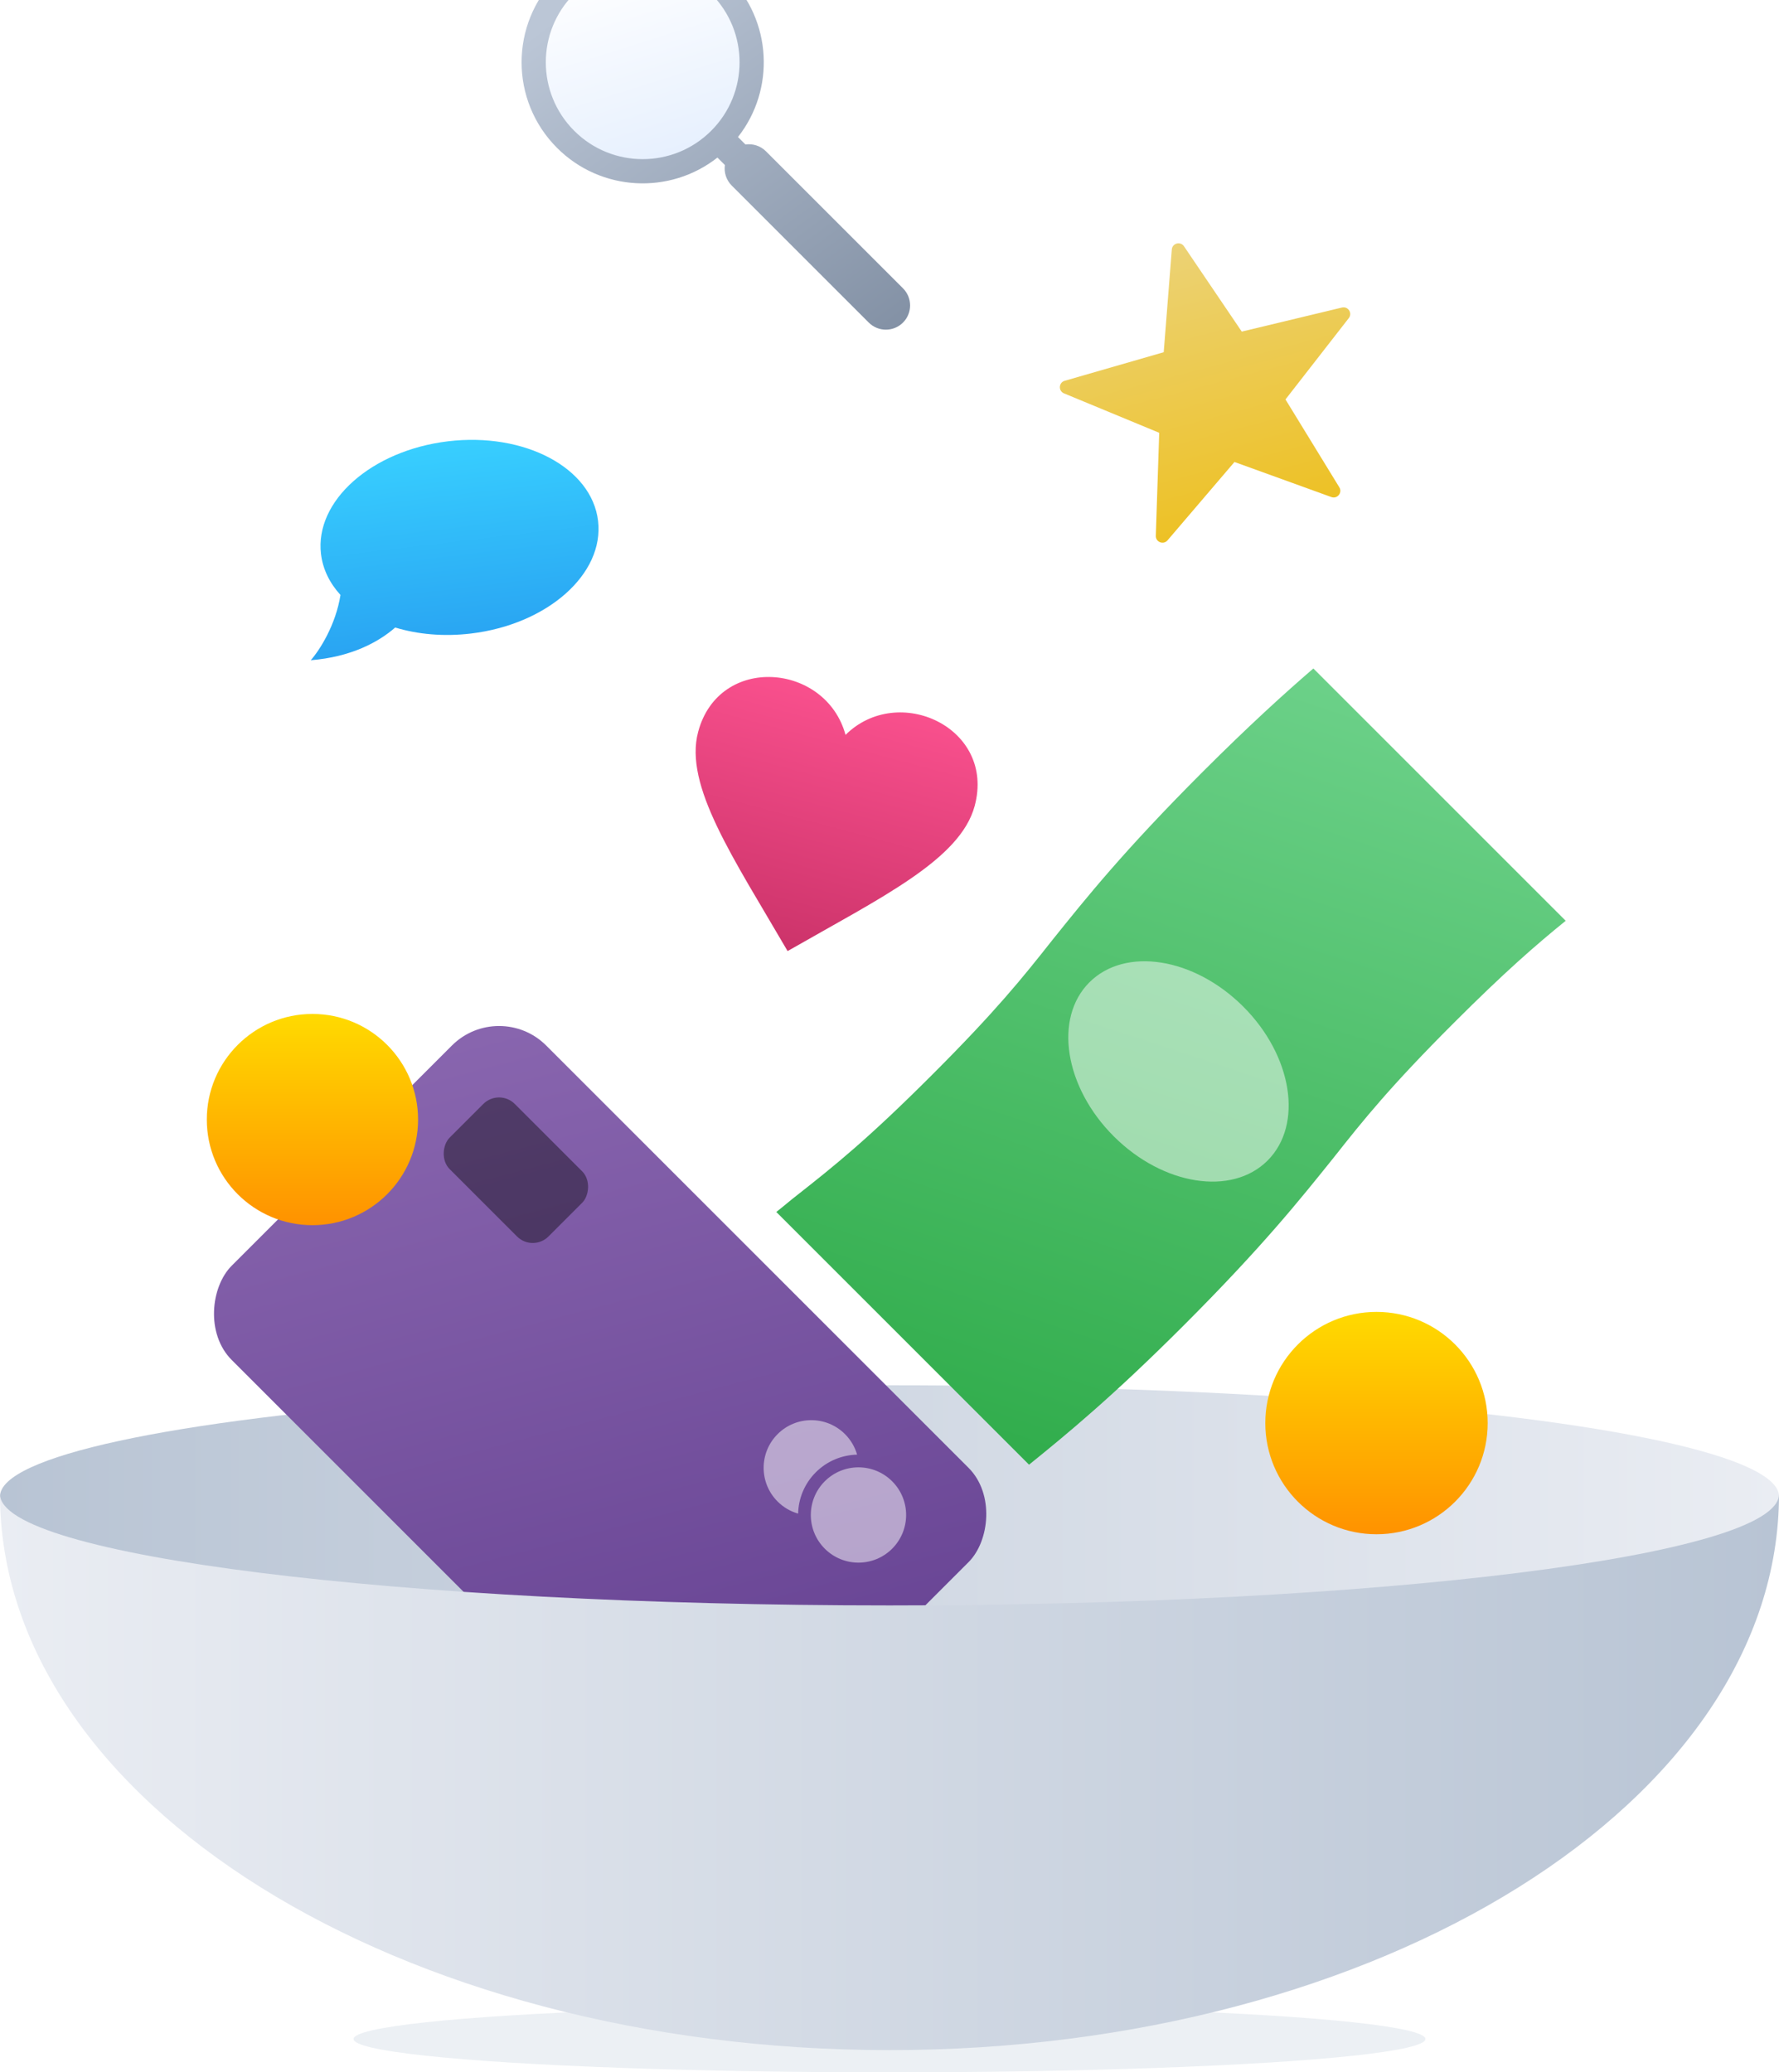 <svg width="800" height="932" viewBox="0 0 800 932" fill="none" xmlns="http://www.w3.org/2000/svg">
<ellipse cx="400" cy="917" rx="241" ry="15" fill="#C0CBDA" fill-opacity="0.3"/>
<ellipse cx="400" cy="673" rx="400" ry="50" fill="url(#paint0_linear)"/>
<rect x="224.421" y="449" width="328.571" height="200" rx="30" transform="rotate(45 224.421 449)" fill="url(#paint1_linear)"/>
<g style="mix-blend-mode:overlay">
<rect x="224.421" y="489.406" width="62.857" height="41.429" rx="10" transform="rotate(45 224.421 489.406)" fill="black" fill-opacity="0.4"/>
</g>
<g style="mix-blend-mode:overlay" opacity="0.5">
<path fill-rule="evenodd" clip-rule="evenodd" d="M379.985 644.97C382.647 647.632 384.462 650.82 385.43 654.199C378.69 654.351 371.996 656.999 366.853 662.142C361.709 667.286 359.062 673.98 358.91 680.72C355.53 679.751 352.342 677.936 349.68 675.274C341.312 666.906 341.312 653.338 349.68 644.97C358.049 636.601 371.616 636.601 379.985 644.97ZM370.893 696.488C379.262 704.856 392.83 704.856 401.198 696.488C409.566 688.119 409.566 674.551 401.198 666.183C392.83 657.815 379.262 657.815 370.893 666.183C362.525 674.551 362.525 688.119 370.893 696.488Z" fill="white"/>
</g>
<path fill-rule="evenodd" clip-rule="evenodd" d="M400 722C620.914 722 800 699.614 800 672C800 810.035 621.04 922 400 922C179.208 922 0 810.035 0 672C0 699.614 179.086 722 400 722Z" fill="url(#paint2_linear)"/>
<g filter="url(#filter0_d)">
<circle cx="140.5" cy="493.5" r="47.5" fill="url(#paint3_linear)"/>
</g>
<g filter="url(#filter1_d)">
<circle cx="619" cy="630" r="50" fill="url(#paint4_linear)"/>
</g>
<g filter="url(#filter2_d)">
<path d="M380.227 300.501C371.421 268.122 323.365 264.009 313.961 299.105C307.486 323.271 329.73 355.716 354.175 397.726C396.356 373.569 431.837 356.591 438.312 332.425C447.748 297.21 403.868 277.039 380.227 300.501Z" fill="url(#paint5_linear)"/>
</g>
<path d="M540.883 347.083C505.185 382.782 488.246 404.091 473.311 422.669C459.651 439.972 447.813 454.724 419.218 483.319C390.441 512.096 375.688 523.935 358.567 537.413C355.471 539.781 352.375 542.513 349.096 545.063L462.748 658.714C479.868 644.872 500.267 628.115 532.14 596.242C568.021 560.362 584.777 539.234 599.712 520.657C613.372 503.354 625.211 488.601 653.806 460.006C676.572 437.24 690.597 425.037 704.075 414.109L590.605 300.639C577.492 311.932 561.646 326.32 540.883 347.083Z" fill="url(#paint6_linear)"/>
<g style="mix-blend-mode:overlay">
<ellipse cx="529.955" cy="481.862" rx="41.212" ry="56.667" transform="rotate(-45 529.955 481.862)" fill="white" fill-opacity="0.49"/>
</g>
<g filter="url(#filter3_d)">
<path fill-rule="evenodd" clip-rule="evenodd" d="M211.823 269.914C246.228 265.793 271.8 243.099 268.941 219.226C266.081 195.353 235.872 179.341 201.467 183.462C167.062 187.584 141.489 210.278 144.349 234.151C145.174 241.044 148.281 247.282 153.11 252.569C150.965 266.109 143.793 277.327 139.754 281.917C157.885 280.478 170.243 273.759 177.716 267.214C187.857 270.297 199.574 271.381 211.823 269.914Z" fill="url(#paint7_linear)"/>
</g>
<g filter="url(#filter4_d)">
<path d="M526.951 102.199C527.173 99.371 530.835 98.403 532.426 100.753L558.407 139.13L603.471 128.31C606.23 127.648 608.282 130.831 606.539 133.07L578.069 169.639L602.285 209.155C603.767 211.574 601.374 214.509 598.706 213.543L555.129 197.767L525.03 233.008C523.188 235.166 519.657 233.796 519.751 230.96L521.289 184.641L478.471 166.906C475.85 165.82 476.061 162.039 478.788 161.252L523.315 148.401L526.951 102.199Z" fill="url(#paint8_linear)"/>
</g>
<circle cx="289" cy="27" r="49" fill="url(#paint9_linear)"/>
<path fill-rule="evenodd" clip-rule="evenodd" d="M319.816 58.816C336.829 41.803 336.829 14.22 319.816 -2.793C302.803 -19.806 275.22 -19.806 258.207 -2.793C241.194 14.22 241.194 41.803 258.207 58.816C275.22 75.829 302.803 75.829 319.816 58.816ZM327.517 -10.494C347.22 9.208 348.669 40.252 331.864 61.622L335.218 64.977C338.494 64.511 341.941 65.538 344.46 68.058L406.069 129.667C410.323 133.921 410.323 140.816 406.069 145.07C401.816 149.323 394.92 149.323 390.667 145.07L329.058 83.46C326.538 80.941 325.511 77.494 325.977 74.218L322.622 70.864C301.252 87.669 270.208 86.22 250.506 66.517C229.24 45.251 229.24 10.772 250.506 -10.494C271.772 -31.76 306.251 -31.76 327.517 -10.494Z" fill="url(#paint10_linear)"/>
<defs>
<filter id="filter0_d" x="63" y="426" width="155" height="155" filterUnits="userSpaceOnUse" color-interpolation-filters="sRGB">
<feFlood flood-opacity="0" result="BackgroundImageFix"/>
<feColorMatrix in="SourceAlpha" type="matrix" values="0 0 0 0 0 0 0 0 0 0 0 0 0 0 0 0 0 0 127 0"/>
<feOffset dy="10"/>
<feGaussianBlur stdDeviation="15"/>
<feColorMatrix type="matrix" values="0 0 0 0 1 0 0 0 0 0.604 0 0 0 0 0.004 0 0 0 0.5 0"/>
<feBlend mode="normal" in2="BackgroundImageFix" result="effect1_dropShadow"/>
<feBlend mode="normal" in="SourceGraphic" in2="effect1_dropShadow" result="shape"/>
</filter>
<filter id="filter1_d" x="539" y="560" width="160" height="160" filterUnits="userSpaceOnUse" color-interpolation-filters="sRGB">
<feFlood flood-opacity="0" result="BackgroundImageFix"/>
<feColorMatrix in="SourceAlpha" type="matrix" values="0 0 0 0 0 0 0 0 0 0 0 0 0 0 0 0 0 0 127 0"/>
<feOffset dy="10"/>
<feGaussianBlur stdDeviation="15"/>
<feColorMatrix type="matrix" values="0 0 0 0 1 0 0 0 0 0.604 0 0 0 0 0.004 0 0 0 0.5 0"/>
<feBlend mode="normal" in2="BackgroundImageFix" result="effect1_dropShadow"/>
<feBlend mode="normal" in="SourceGraphic" in2="effect1_dropShadow" result="shape"/>
</filter>
<filter id="filter2_d" x="252" y="257" width="234.915" height="227.386" filterUnits="userSpaceOnUse" color-interpolation-filters="sRGB">
<feFlood flood-opacity="0" result="BackgroundImageFix"/>
<feColorMatrix in="SourceAlpha" type="matrix" values="0 0 0 0 0 0 0 0 0 0 0 0 0 0 0 0 0 0 127 0"/>
<feOffset dy="30"/>
<feGaussianBlur stdDeviation="20"/>
<feColorMatrix type="matrix" values="0 0 0 0 0.875 0 0 0 0 0.247 0 0 0 0 0.475 0 0 0 0.2 0"/>
<feBlend mode="normal" in2="BackgroundImageFix" result="effect1_dropShadow"/>
<feBlend mode="normal" in="SourceGraphic" in2="effect1_dropShadow" result="shape"/>
</filter>
<filter id="filter3_d" x="89" y="151" width="225.525" height="185.985" filterUnits="userSpaceOnUse" color-interpolation-filters="sRGB">
<feFlood flood-opacity="0" result="BackgroundImageFix"/>
<feColorMatrix in="SourceAlpha" type="matrix" values="0 0 0 0 0 0 0 0 0 0 0 0 0 0 0 0 0 0 127 0"/>
<feOffset dy="15"/>
<feGaussianBlur stdDeviation="20"/>
<feColorMatrix type="matrix" values="0 0 0 0 0.188 0 0 0 0 0.718 0 0 0 0 0.973 0 0 0 0.3 0"/>
<feBlend mode="normal" in2="BackgroundImageFix" result="effect1_dropShadow"/>
<feBlend mode="normal" in="SourceGraphic" in2="effect1_dropShadow" result="shape"/>
</filter>
<filter id="filter4_d" x="433.993" y="62.313" width="223.196" height="218.712" filterUnits="userSpaceOnUse" color-interpolation-filters="sRGB">
<feFlood flood-opacity="0" result="BackgroundImageFix"/>
<feColorMatrix in="SourceAlpha" type="matrix" values="0 0 0 0 0 0 0 0 0 0 0 0 0 0 0 0 0 0 127 0"/>
<feOffset dy="10"/>
<feGaussianBlur stdDeviation="15"/>
<feColorMatrix type="matrix" values="0 0 0 0 0.929 0 0 0 0 0.796 0 0 0 0 0.314 0 0 0 0.4 0"/>
<feBlend mode="normal" in2="BackgroundImageFix" result="effect1_dropShadow"/>
<feBlend mode="normal" in="SourceGraphic" in2="effect1_dropShadow" result="shape"/>
</filter>
<linearGradient id="paint0_linear" x1="-5.58794e-06" y1="673" x2="800" y2="673" gradientUnits="userSpaceOnUse">
<stop stop-color="#B8C4D4"/>
<stop offset="1" stop-color="#EAEDF3"/>
</linearGradient>
<linearGradient id="paint1_linear" x1="224.421" y1="457.571" x2="552.993" y2="649" gradientUnits="userSpaceOnUse">
<stop stop-color="#8966AF"/>
<stop offset="1" stop-color="#633F90"/>
</linearGradient>
<linearGradient id="paint2_linear" x1="800" y1="764.631" x2="-1.54756e-05" y2="764.631" gradientUnits="userSpaceOnUse">
<stop stop-color="#B8C4D4"/>
<stop offset="1" stop-color="#EAEDF3"/>
</linearGradient>
<linearGradient id="paint3_linear" x1="140.5" y1="446" x2="140.5" y2="541" gradientUnits="userSpaceOnUse">
<stop stop-color="#FFDA00"/>
<stop offset="1" stop-color="#FF9200"/>
</linearGradient>
<linearGradient id="paint4_linear" x1="619" y1="580" x2="619" y2="680" gradientUnits="userSpaceOnUse">
<stop stop-color="#FFDA00"/>
<stop offset="1" stop-color="#FF9200"/>
</linearGradient>
<linearGradient id="paint5_linear" x1="384.739" y1="283.66" x2="354.175" y2="397.726" gradientUnits="userSpaceOnUse">
<stop stop-color="#F9508D"/>
<stop offset="1" stop-color="#CC336A"/>
</linearGradient>
<linearGradient id="paint6_linear" x1="588.238" y1="299.729" x2="467.119" y2="664.906" gradientUnits="userSpaceOnUse">
<stop stop-color="#6CD189"/>
<stop offset="0.434" stop-color="#52C16E"/>
<stop offset="1" stop-color="#30AC4B"/>
</linearGradient>
<linearGradient id="paint7_linear" x1="196.381" y1="184.072" x2="207.143" y2="273.914" gradientUnits="userSpaceOnUse">
<stop stop-color="#38CFFF"/>
<stop offset="1" stop-color="#29A4F2"/>
</linearGradient>
<linearGradient id="paint8_linear" x1="527.623" y1="93.659" x2="563.114" y2="227.991" gradientUnits="userSpaceOnUse">
<stop stop-color="#ECD379"/>
<stop offset="0.969" stop-color="#EDC125"/>
</linearGradient>
<linearGradient id="paint9_linear" x1="302" y1="76" x2="272.5" y2="-17.5" gradientUnits="userSpaceOnUse">
<stop stop-color="#E5EFFE"/>
<stop offset="1" stop-color="white"/>
</linearGradient>
<linearGradient id="paint10_linear" x1="404" y1="147.5" x2="283.5" y2="-17" gradientUnits="userSpaceOnUse">
<stop stop-color="#8391A5"/>
<stop offset="1" stop-color="#BBC6D6"/>
</linearGradient>
</defs>
</svg>
